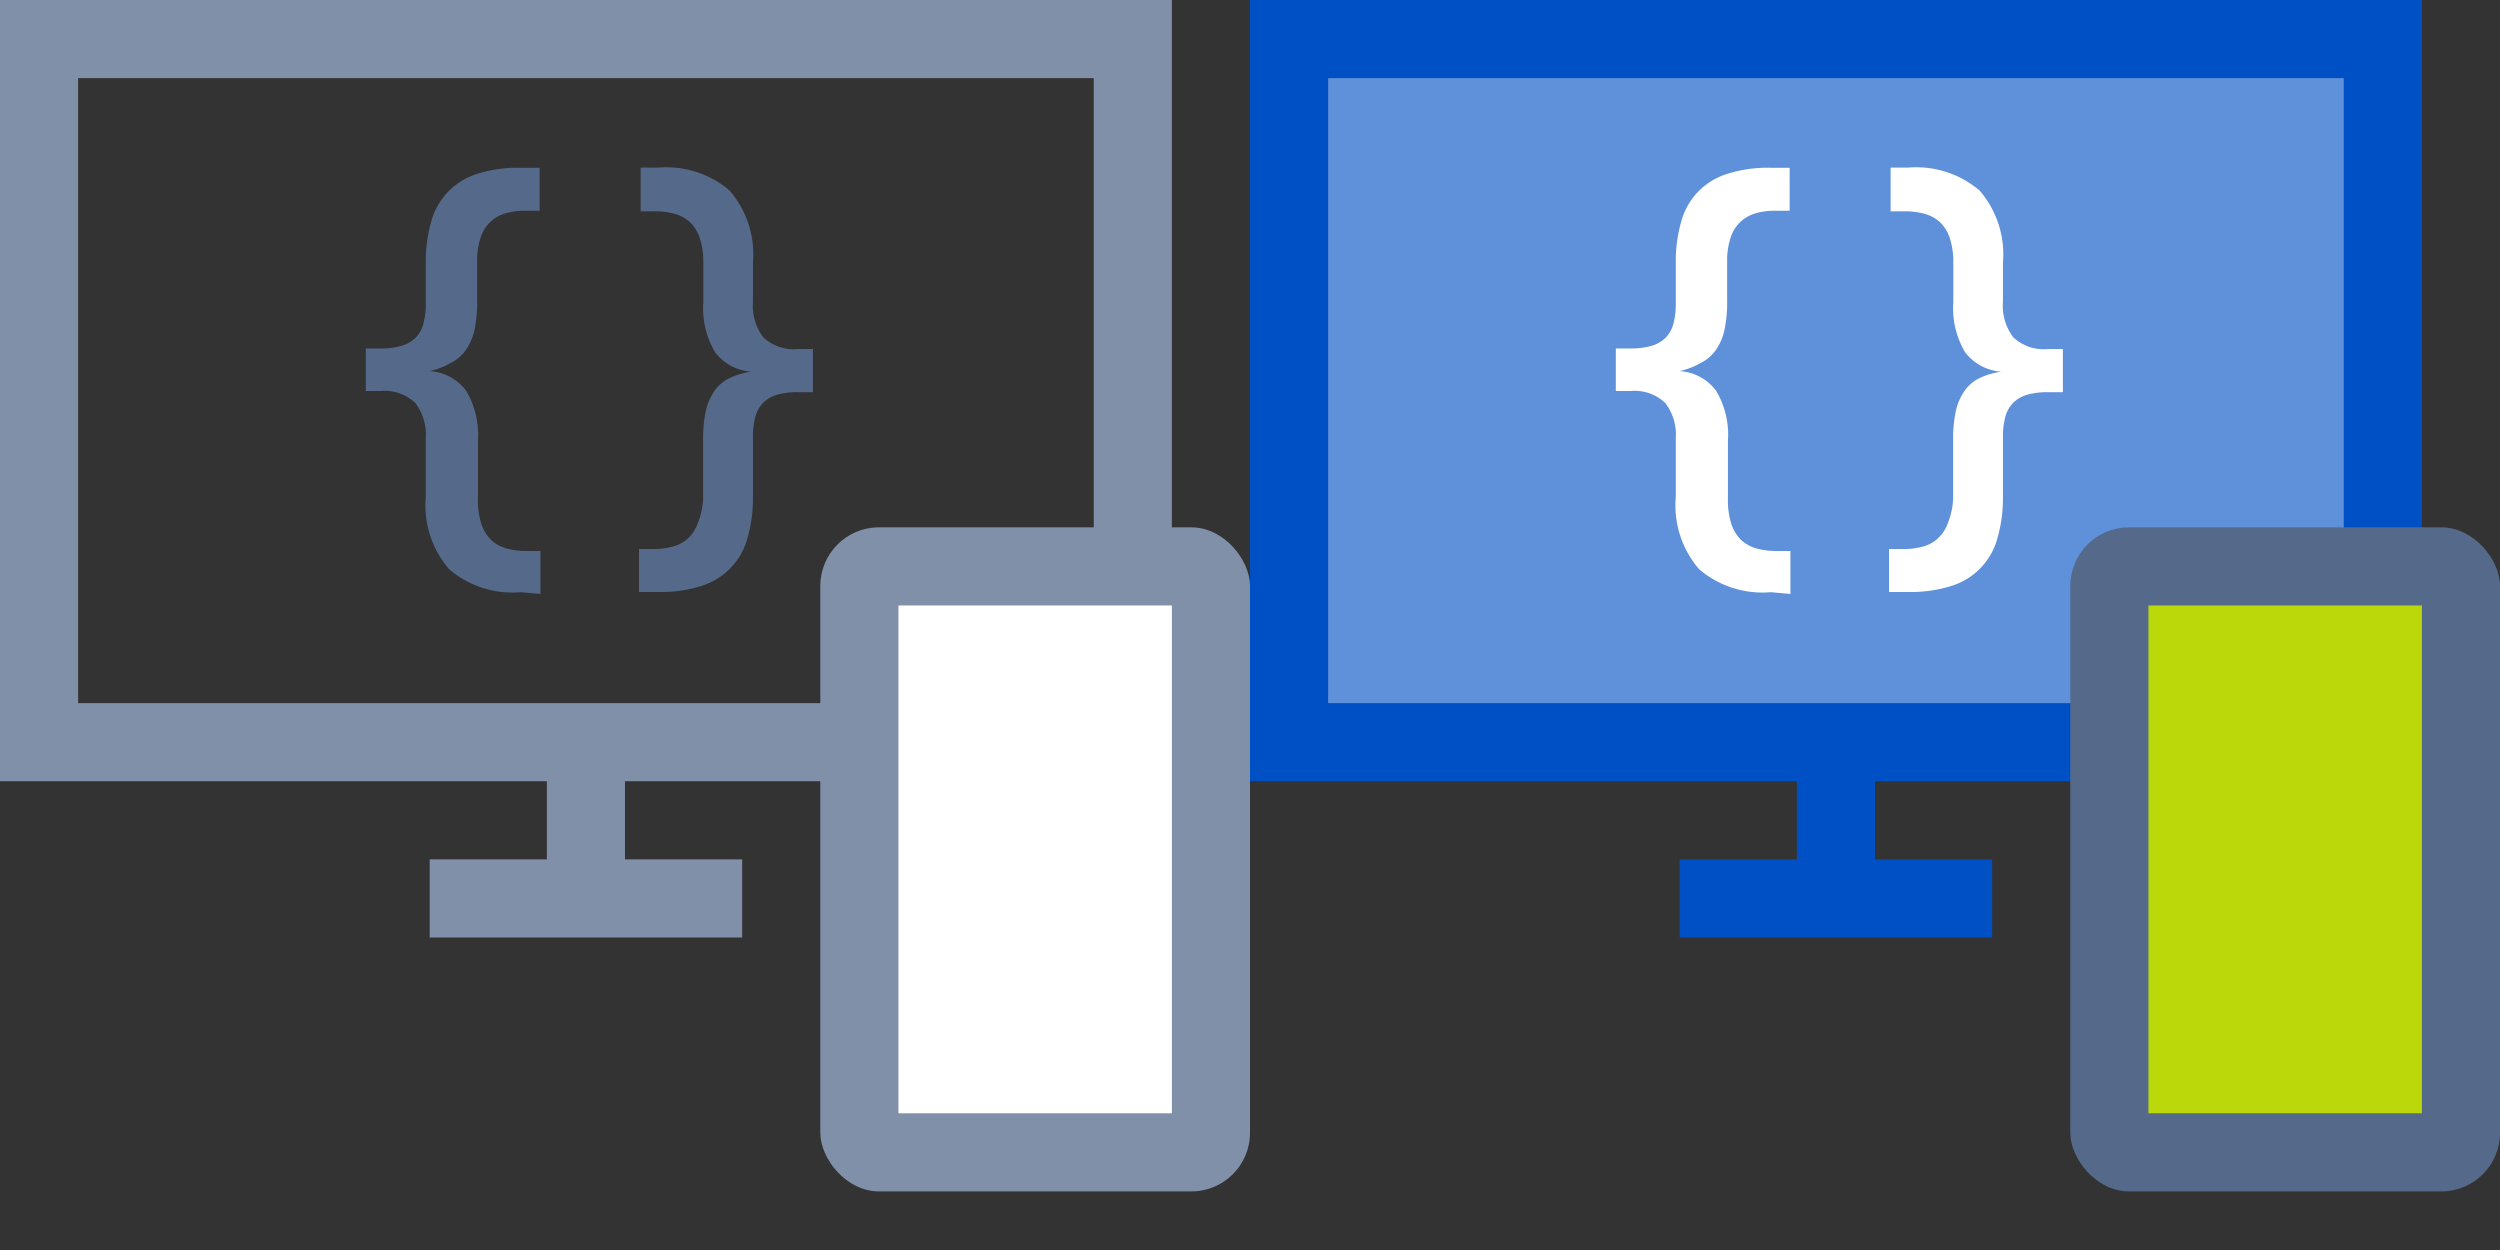<svg id="Layer_2" data-name="Layer 2" xmlns="http://www.w3.org/2000/svg" width="128" height="64" viewBox="0 0 128 64"><rect x="0" y="0" width="128" height="64" fill="#333333" stroke="none"/><defs><style>.cls-1{fill:#8090a8;}.cls-2{fill:#fff;}.cls-3{fill:#556a8a;}.cls-4{fill:#0050c5;}.cls-5{fill:#5e91da;}.cls-6{fill:#bad80a;}</style></defs><title>ih_xplat-sample</title><path class="cls-1" d="M0,0H60V40H32v4h6v4H22V44h6V40H0ZM56,36V4H4V36Z"/><rect class="cls-1" x="42" y="27" width="22" height="34" rx="3" ry="3"/><rect class="cls-2" x="46" y="31" width="14" height="26"/><path class="cls-3" d="M26.67,30.32A5,5,0,0,1,23,29.15a5,5,0,0,1-1.2-3.7v-3a2.67,2.67,0,0,0-.54-1.82,2.29,2.29,0,0,0-1.79-.61h-.74V17.84h.74a3.76,3.76,0,0,0,1.08-.13,1.7,1.7,0,0,0,.73-.42,1.61,1.61,0,0,0,.4-.72,3.92,3.92,0,0,0,.12-1V13.46a7.37,7.37,0,0,1,.28-2.12,3.51,3.51,0,0,1,2.36-2.44,6.79,6.79,0,0,1,2.19-.31h1v2.2h-.74a3.54,3.54,0,0,0-1,.13,1.87,1.87,0,0,0-1.28,1.24,3.75,3.75,0,0,0-.18,1.24v2.05a6.63,6.63,0,0,1-.15,1.5,2.84,2.84,0,0,1-.45,1,2.07,2.07,0,0,1-.77.64A3.77,3.77,0,0,1,22,19a2.52,2.52,0,0,1,1.86,1,4.39,4.39,0,0,1,.61,2.57v3a3.89,3.89,0,0,0,.18,1.27,2,2,0,0,0,.5.81,1.89,1.89,0,0,0,.78.43,3.69,3.69,0,0,0,1,.13h.74v2.2Z"/><path class="cls-3" d="M33.72,8.58a5,5,0,0,1,3.63,1.17,5,5,0,0,1,1.2,3.71v2a2.67,2.67,0,0,0,.53,1.81,2.28,2.28,0,0,0,1.79.6h.75v2.21h-.75a3.76,3.76,0,0,0-1.08.13,1.66,1.66,0,0,0-.72.42,1.64,1.64,0,0,0-.4.72,3.92,3.92,0,0,0-.12,1v3.08a7.31,7.31,0,0,1-.28,2.12A3.51,3.51,0,0,1,35.91,30a6.84,6.84,0,0,1-2.19.31h-1v-2.2h.75a3.69,3.69,0,0,0,1-.13,1.86,1.86,0,0,0,.78-.44,2,2,0,0,0,.5-.81A3.75,3.75,0,0,0,36,25.5v-3a6.71,6.71,0,0,1,.15-1.51,2.9,2.9,0,0,1,.45-1,2,2,0,0,1,.77-.64,3.89,3.89,0,0,1,1.1-.32,2.54,2.54,0,0,1-1.86-1,4.42,4.42,0,0,1-.6-2.57v-2a3.94,3.94,0,0,0-.18-1.27,2,2,0,0,0-.5-.81,1.89,1.89,0,0,0-.78-.43,3.69,3.69,0,0,0-1-.13h-.75V8.58Z"/><polygon class="cls-4" points="64 0 124 0 124 40 96 40 96 44 102 44 102 48 86 48 86 44 92 44 92 40 64 40 64 0"/><rect class="cls-5" x="68" y="4" width="52" height="32"/><rect class="cls-3" x="106" y="27" width="22" height="34" rx="3" ry="3"/><rect class="cls-6" x="110" y="31" width="14" height="26"/><path class="cls-2" d="M90.67,30.32A5,5,0,0,1,87,29.15a5,5,0,0,1-1.2-3.7v-3a2.67,2.67,0,0,0-.54-1.82,2.29,2.29,0,0,0-1.79-.61h-.74V17.84h.74a3.76,3.76,0,0,0,1.08-.13,1.7,1.7,0,0,0,.73-.42,1.61,1.61,0,0,0,.4-.72,3.92,3.92,0,0,0,.12-1V13.46a7.37,7.37,0,0,1,.28-2.12,3.51,3.51,0,0,1,2.36-2.44,6.79,6.79,0,0,1,2.19-.31h1v2.2h-.74a3.54,3.54,0,0,0-1,.13,1.87,1.87,0,0,0-1.28,1.24,3.75,3.75,0,0,0-.18,1.24v2.05a6.63,6.63,0,0,1-.15,1.5,2.84,2.84,0,0,1-.45,1,2.07,2.07,0,0,1-.77.64A3.77,3.77,0,0,1,86,19a2.52,2.52,0,0,1,1.86,1,4.39,4.39,0,0,1,.61,2.57v3a3.89,3.89,0,0,0,.18,1.27,2,2,0,0,0,.5.81,1.89,1.89,0,0,0,.78.43,3.69,3.69,0,0,0,1,.13h.74v2.2Z"/><path class="cls-2" d="M97.72,8.58a5,5,0,0,1,3.63,1.17,5,5,0,0,1,1.2,3.71v2a2.67,2.67,0,0,0,.53,1.81,2.28,2.28,0,0,0,1.79.6h.75v2.21h-.75a3.76,3.76,0,0,0-1.08.13,1.66,1.66,0,0,0-.72.42,1.64,1.64,0,0,0-.4.72,3.92,3.92,0,0,0-.12,1v3.08a7.31,7.31,0,0,1-.28,2.12A3.51,3.51,0,0,1,99.91,30a6.84,6.84,0,0,1-2.19.31h-1v-2.2h.75a3.69,3.69,0,0,0,1-.13,1.86,1.86,0,0,0,.78-.44,2,2,0,0,0,.5-.81A3.75,3.75,0,0,0,100,25.5v-3a6.71,6.71,0,0,1,.15-1.51,2.9,2.9,0,0,1,.45-1,2,2,0,0,1,.77-.64,3.89,3.89,0,0,1,1.1-.32,2.54,2.54,0,0,1-1.86-1,4.42,4.42,0,0,1-.6-2.57v-2a3.94,3.94,0,0,0-.18-1.27,2,2,0,0,0-.5-.81,1.89,1.89,0,0,0-.78-.43,3.69,3.69,0,0,0-1-.13h-.75V8.58Z"/></svg>